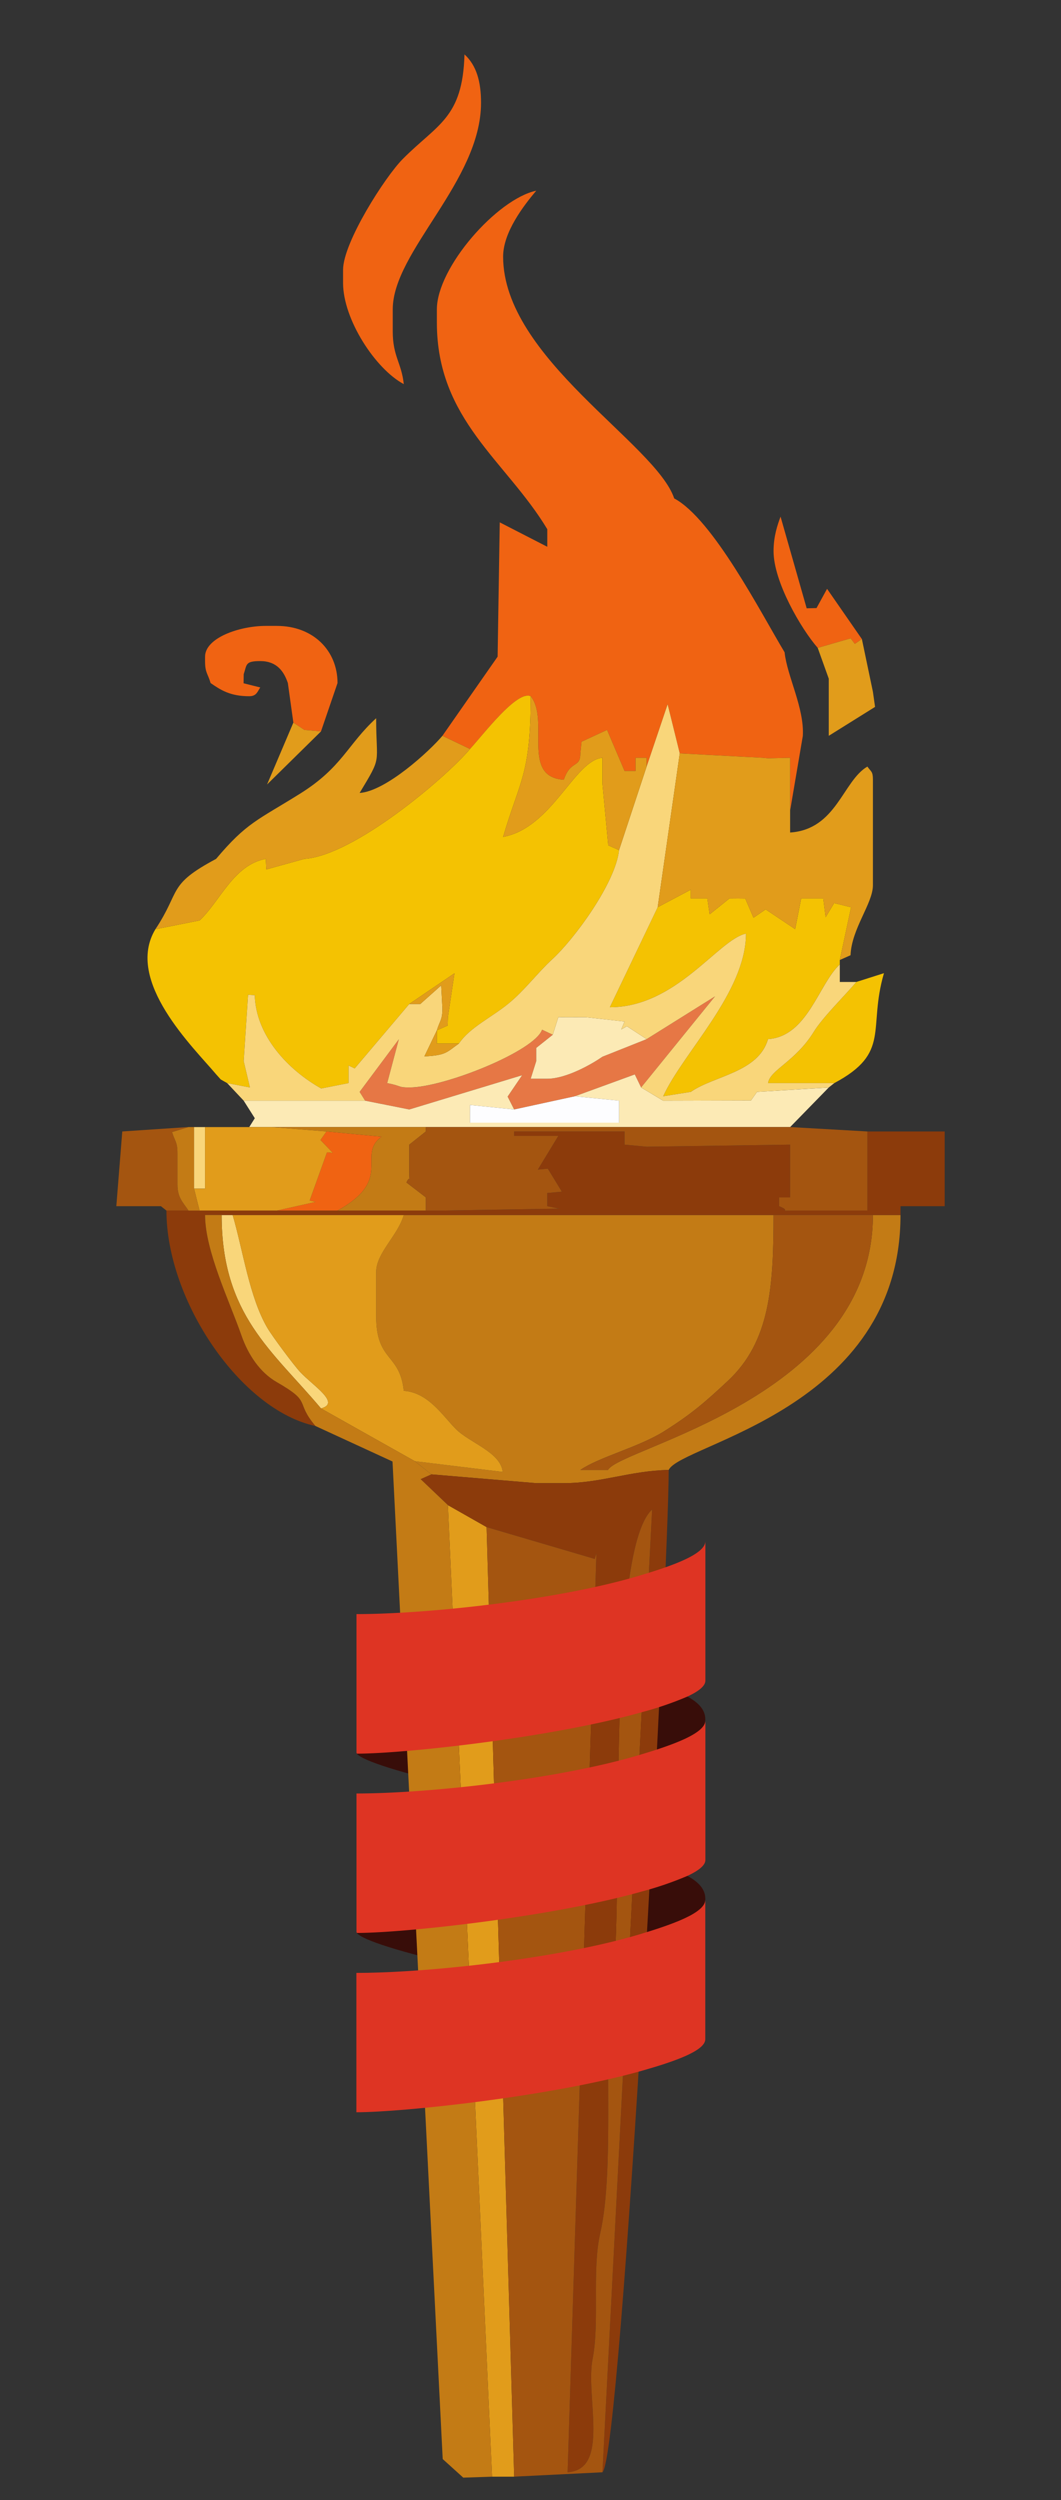 <?xml version="1.0" encoding="UTF-8" standalone="no"?>
<svg
   width="283.465"
   height="667.89"
   version="1.1"
   id="svg358"
   sodipodi:docname="Storch.svg"
   inkscape:version="1.1.2 (0a00cf5339, 2022-02-04)"
   xmlns:inkscape="http://www.inkscape.org/namespaces/inkscape"
   xmlns:sodipodi="http://sodipodi.sourceforge.net/DTD/sodipodi-0.dtd"
   xmlns="http://www.w3.org/2000/svg"
   xmlns:svg="http://www.w3.org/2000/svg">
  <rect width="100%" height="100%" fill="#333333" stroke="none"/>
  <defs
     id="defs362" />
  <sodipodi:namedview
     id="namedview360"
     pagecolor="#ffffff"
     bordercolor="#666666"
     borderopacity="1.0"
     inkscape:pageshadow="2"
     inkscape:pageopacity="0.0"
     inkscape:pagecheckerboard="0"
     showgrid="true"
     inkscape:zoom="0.64"
     inkscape:cx="-236.71875"
     inkscape:cy="385.15625"
     inkscape:window-width="1846"
     inkscape:window-height="1016"
     inkscape:window-x="74"
     inkscape:window-y="27"
     inkscape:window-maximized="1"
     inkscape:current-layer="layer4"
     fit-margin-left="0"
     lock-margins="false"
     fit-margin-bottom="30" />
  <g
     inkscape:groupmode="layer"
     id="layer3"
     inkscape:label="Layer 1" />
  <g
     inkscape:groupmode="layer"
     id="layer4"
     inkscape:label="Layer 2"
     style="display:inline">
    <path
       d="m 95.346,468.469 c 1.289,1.834 12.163,5.294 28.382,8.898 16.219,3.208 33.087,15.875 46.204,11.97 8.873,-2.647 18.498,-26.234 18.498,-29.737 v -0.36 c 0,-2.446 -1.777,-4.409 -4.795,-6.042 -12.372,-6.524 -14.714,-8.927 -19.3,-7.625 -23.809,6.783 -65.845,3.316 -68.989,22.896 z"
       style="fill:#380d09;fill-rule:evenodd;stroke-width:0.708"
       id="path14" />
    <path
       d="m 95.346,516.361 c 1.289,1.863 12.163,5.294 28.382,8.905 18.122,3.41 33.881,14.523 47.006,10.61 8.873,-2.647 17.697,-24.874 17.697,-28.385 v -0.345 c 0,-2.439 -1.777,-4.409 -4.795,-6.035 -9.437,-5.179 -21.907,-10.883 -26.486,-9.581 -23.851,6.769 -55.732,8.258 -61.803,24.831 z"
       style="fill:#380d09;fill-rule:evenodd;stroke-width:0.708"
       id="path16" />
    <path
       fill="#f06312"
       fill-rule="evenodd"
       d="m 56.267,182.468 c 2.69,1.864 5.24,3.52 10.32,3.52 1.99,0 2.21,-1.298 2.95,-2.341 l -4.46,-1.115 0.03,-2.413 c 0.88,-2.612 0.35,-3.52 4.43,-3.52 4.52,0 6.37,2.899 7.37,5.87 l 1.47,10.568 2.95,1.959 4.43,0.39 4.42,-12.918 c 0,-8.609 -6.44,-15.267 -16.22,-15.267 h -2.95 c -7.09,0 -16.22,3.225 -16.22,8.219 v 1.179 c 0,3.17 0.71,3.233 1.48,5.87 z M 91.657,72.078 v 3.52 c 0,9.716 8.62,22.96 16.22,27.014 -0.6,-5.694 -2.95,-7.367 -2.95,-14.096 v -5.869 c 0,-15.506 23.59,-34.229 23.59,-55.199 0,-5.591 -1.18,-9.939 -4.42,-12.918 -0.48,17.075 -7.23,18.604 -16.51,27.962 -4.72,4.755 -15.93,22.291 -15.93,29.586 z m 88.47,61.068 c -4.9,-14.615 -45.709,-37.495 -45.709,-64.596 0,-6.515 5.479,-13.611 8.85,-17.608 -10.45,2.214 -26.55,20.499 -26.55,31.705 v 3.52 c 0,26.011 18.48,36.905 29.499,55.199 v 4.699 l -12.699,-6.523 -0.57,35.878 -14.75,21.145 7.37,3.52 c 3.59,-3.902 12.569,-15.785 16.22,-14.096 5.169,6.491 -2.699,21.551 8.849,22.315 1.811,-5.392 4.42,-2.963 4.42,-7.048 l 0.32,-3.114 6.811,-3.154 4.67,10.966 h 2.949 v -3.52 h 2.951 v 2.349 l 5.609,-16.645 3.24,13.117 22.119,1.179 1.461,0.143 5.91,-0.143 v 14.088 l 3.391,-19.926 c 0.439,-7.438 -4.191,-15.928 -4.871,-22.347 -6.289,-10.449 -19.15,-35.591 -29.49,-41.102 z m 38.34,39.924 8.801,-2.548 1.109,1.481 1.891,-1.282 -9.301,-13.419 -2.82,5.137 -2.629,0.064 -6.98,-24.489 c -0.82,2.222 -1.869,5.24 -1.869,9.222 -0.001,8.155 7.348,20.738 11.798,25.835 z"
       clip-rule="evenodd"
       id="path328"
       style="stroke-width:0.892" />
    <path
       fill="#e19c1b"
       d="m 85.758,195.385 -4.431,-0.39 -2.95,-1.959 -7.03,16.533 z"
       id="path330"
       style="stroke-width:0.892" />
    <path
       fill="#f4c202"
       fill-rule="evenodd"
       d="m 125.568,200.084 c -6.48,7.701 -31.02,28.487 -44.24,29.355 l -10.18,2.819 -0.14,-2.819 c -8.67,1.609 -12.28,11.484 -17.69,16.446 l -11.8,2.349 c -8.32,13.802 10.23,31.633 16.22,38.753 l 1.23,1.37 1.72,0.979 6.08,1.164 -1.66,-7.032 1.17,-17.728 1.78,0.111 c 0.31,10.847 8.91,19.973 17.76,24.927 l 7.31,-1.442 v -4.698 l 1.63,0.788 14.59,-17.225 12.07,-8.196 -1.75,11.716 -0.07,2.246 -2.88,1.274 v 3.528 h 5.9 c 2.82,-4.245 8.67,-6.953 13.189,-10.632 4.301,-3.504 7.871,-8.331 11.691,-11.835 5.949,-5.447 16.969,-20.444 17.889,-29.204 l -2.879,-1.274 -1.551,-16.342 v -7.048 c -7.49,0.653 -13.42,18.7 -26.54,21.137 4.431,-15.132 7.37,-16.557 7.37,-37.582 -3.65,-1.688 -12.63,10.194 -16.219,14.096 z m 103.219,62.238 c -2.949,3.52 -8.969,9.406 -11.35,13.276 -4.961,8.052 -11.75,10.21 -12.24,13.738 h 17.699 c 15.262,-8.146 8.9,-14.415 13.271,-29.363 z m -53.08,-19.965 -12.779,26.719 c 17.82,0 28.959,-18.094 36.369,-19.671 0,15.689 -16.809,31.784 -22.119,43.451 l 7.379,-1.17 c 6.33,-4.38 18.031,-5.161 20.641,-14.097 10.59,-0.7 13.52,-14.781 19.17,-19.965 v -1.171 l 3.01,-14.088 -4.52,-1.115 -2.279,3.775 -0.631,-5.009 h -5.9 l -1.609,8.195 -7.881,-5.28 -3.25,2.23 -2.189,-5.105 -4.24,-0.04 -5.289,4.237 -0.611,-4.237 h -4.42 v -2.349 z"
       clip-rule="evenodd"
       id="path332"
       style="stroke-width:0.892" />
    <path
       fill="#e67745"
       d="m 172.758,277.589 -11.801,4.699 c -2.84,1.968 -9.65,5.878 -14.74,5.878 h -4.429 l 1.48,-4.699 v -3.528 l 4.42,-3.52 -2.869,-1.355 c -1.932,5.702 -26.121,15.45 -35.471,15.45 -3.12,0 -1.94,-0.421 -5.9,-1.179 l 3.11,-11.706 -10.48,14.057 1.47,2.349 11.8,2.349 30.15,-9.151 -3.88,5.711 1.75,3.44 16.22,-3.529 16.01,-5.838 1.689,3.497 19.75,-24.354 z"
       id="path334"
       style="stroke-width:0.892" />
    <path
       fill="#fceab5"
       fill-rule="evenodd"
       d="m 147.687,276.42 -4.42,3.52 v 3.528 l -1.48,4.699 h 4.429 c 5.09,0 11.9,-3.91 14.74,-5.878 l 11.801,-4.699 -5.27,-3.44 -1.512,0.86 0.881,-2.118 -10.32,-1.155 -7.369,-0.016 z m 54.561,15.267 -1.602,2.285 -23.469,0.064 -5.891,-3.528 -1.689,-3.489 -16.01,5.838 11.799,1.179 v 5.869 h -39.819 l 0.01,-4.723 11.79,1.203 -1.75,-3.44 3.88,-5.711 -30.15,9.151 -11.8,-2.349 h -32.44 l 2.97,4.684 -1.49,2.365 h 144.51 l 10.32,-10.575 z"
       clip-rule="evenodd"
       id="path336"
       style="stroke-width:0.892" />
    <path
       fill="#fdfdff"
       d="m 137.367,296.385 -11.79,-1.203 -0.009,4.723 h 39.818 v -5.869 l -11.798,-1.179 z"
       id="path338"
       style="stroke-width:0.892" />
    <path
       fill="#a45510"
       fill-rule="evenodd"
       d="m 42.997,322.22 1.47,1.171 h 5.9 c -1.54,-2.31 -2.95,-3.465 -2.95,-7.049 v -8.219 c 0,-3.169 -0.71,-3.233 -1.44,-5.701 l 4.39,-1.346 -17.7,1.179 -1.59,19.966 z"
       clip-rule="evenodd"
       id="path340"
       style="stroke-width:0.892" />
    <path
       fill="#f06312"
       d="m 73.957,323.391 h 16.22 c 15.23,-8.426 4.97,-14.814 11.76,-19.743 l -14.71,-1.394 -1.6,2.285 3.29,3.448 -1.55,-0.166 -4.63,12.87 1.55,0.389 z"
       id="path342"
       style="stroke-width:0.892" />
    <path
       fill="#c37b15"
       d="m 87.227,302.255 14.71,1.394 c -6.79,4.929 3.47,11.317 -11.76,19.743 h 23.6 v -3.521 l -5.19,-3.982 c 0.71,-1.529 0.85,-0.804 0.84,-0.804 0,0 -0.08,-0.374 -0.08,-2.262 v -7.048 l 4.43,-3.52 v -1.171 h -41.29 z"
       id="path344"
       style="stroke-width:0.892" />
    <path
       fill="#f9d67a"
       fill-rule="evenodd"
       d="m 172.758,204.783 -7.371,22.315 c -0.92,8.76 -11.939,23.757 -17.889,29.204 -3.82,3.503 -7.39,8.33 -11.691,11.827 -4.52,3.687 -10.369,6.394 -13.189,10.639 -3.23,2.239 -3.29,3.154 -9.24,3.433 l 3.34,-6.961 c 0.78,-2.629 1.48,-2.701 1.48,-5.869 l -0.33,-6.132 -5.57,4.962 h -2.95 l -14.59,17.225 -1.63,-0.788 v 4.698 l -7.31,1.442 c -8.85,-4.954 -17.45,-14.08 -17.76,-24.927 l -1.78,-0.104 -1.17,17.72 1.66,7.032 -6.08,-1.164 4.42,4.699 h 32.44 l -1.47,-2.349 10.48,-14.057 -3.11,11.706 c 3.96,0.757 2.78,1.172 5.9,1.172 9.35,0 33.539,-9.74 35.471,-15.443 l 2.869,1.355 1.48,-4.699 7.369,0.016 10.32,1.163 -0.881,2.11 1.512,-0.86 5.27,3.44 18.279,-11.428 -19.75,24.346 5.891,3.528 23.469,-0.064 1.602,-2.285 19.17,-1.179 1.479,-1.172 h -17.699 c 0.49,-3.528 7.279,-5.686 12.24,-13.738 2.381,-3.87 8.4,-9.756 11.35,-13.276 h -4.42 v -4.691 c -5.65,5.177 -8.58,19.258 -19.17,19.958 -2.609,8.936 -14.311,9.717 -20.641,14.097 l -7.379,1.17 c 5.311,-11.667 22.119,-27.762 22.119,-43.451 -7.41,1.576 -18.549,19.671 -36.369,19.671 l 12.779,-26.711 5.9,-41.11 -3.24,-13.117 z M 51.838,317.522 h 2.95 v -16.438 h -2.95 z m 33.92,58.719 c 5.36,-1.418 -2.01,-5.957 -5.53,-9.692 -1.72,-1.825 -7.51,-9.629 -8.78,-11.796 -4.83,-8.227 -6.49,-20.643 -9.29,-30.184 h -2.94 c 0,26.713 13.5,36.165 26.54,51.671 z"
       clip-rule="evenodd"
       id="path346"
       style="stroke-width:0.892" />
    <path
       fill="#c37b15"
       d="m 110.827,390.329 4.42,3.528 28.02,2.349 h 7.369 c 9.91,0 17.791,-3.345 28.021,-3.528 3.148,-6.929 61.93,-16.144 61.93,-68.109 h -7.371 c 0,48.796 -67.779,62.191 -70.779,68.109 h -7.381 c 4.99,-3.448 15.65,-6.092 22.4,-10.345 7.291,-4.596 10.99,-7.82 17.02,-13.458 11.23,-10.489 12.191,-25.048 12.191,-44.305 h -98.791 c -1.64,5.599 -7.38,10.09 -7.38,15.267 v 11.739 c 0,12.265 6.32,9.828 7.38,19.966 6.45,0.43 10.28,6.491 13.84,10.114 3.721,3.8 12.041,6.245 12.59,11.548 z"
       id="path348"
       style="stroke-width:0.892" />
    <path
       fill="#e19c1b"
       fill-rule="evenodd"
       d="m 118.198,269.371 c 0,3.169 -0.7,3.241 -1.48,5.87 l 2.88,-1.274 0.07,-2.246 1.75,-11.716 -12.07,8.196 h 2.95 l 5.57,-4.962 z m -1.48,9.398 v -3.528 l -3.34,6.961 c 5.95,-0.28 6.01,-1.195 9.24,-3.433 h -5.9 z m 101.749,-105.699 2.951,8.227 v 15.267 l 12.369,-7.725 -0.57,-4.022 -2.949,-14.096 -1.891,1.282 -1.109,-1.481 z m -57.51,36.412 1.551,16.342 2.879,1.274 7.371,-22.315 v -2.349 h -2.951 v 3.52 h -2.949 l -4.67,-10.966 -6.811,3.154 -0.32,3.114 c 0,4.086 -2.609,1.657 -4.42,7.048 -11.548,-0.765 -3.68,-15.825 -8.849,-22.315 0,21.025 -2.939,22.451 -7.37,37.582 13.12,-2.437 19.049,-20.483 26.54,-21.137 v 7.048 z m -79.63,19.958 c 13.22,-0.868 37.76,-21.654 44.24,-29.355 l -7.37,-3.52 c -3.4,4.038 -15.06,14.797 -22.12,15.267 6.12,-10.162 4.42,-7.255 4.42,-19.966 -7.67,7.024 -9.07,13.133 -20.37,20.181 -11.3,7.056 -14.22,7.685 -22.39,17.393 -13.13,7.008 -9.31,8.402 -16.22,18.795 l 11.8,-2.349 c 5.41,-4.962 9.02,-14.837 17.69,-16.446 l 0.14,2.819 z m 94.38,12.918 8.85,-4.691 v 2.349 h 4.42 l 0.611,4.237 5.289,-4.237 4.24,0.04 2.189,5.105 3.25,-2.23 7.881,5.28 1.609,-8.195 h 5.9 l 0.631,5.009 2.279,-3.775 4.52,1.115 -3.01,14.088 2.871,-1.275 c 0.279,-7.128 5.979,-13.826 5.979,-18.692 V 208.302 c 0,-2.27 -0.469,-2.087 -1.479,-3.52 -6.58,3.839 -8.25,16.788 -20.641,17.616 V 202.433 l -5.91,0.143 -1.461,-0.143 -22.119,-1.179 z m -120.92,72.815 v 2.349 h -2.95 l 1.48,5.87 h 20.64 l 10.33,-2.31 -1.55,-0.389 4.63,-12.87 1.55,0.158 -3.29,-3.44 1.6,-2.285 -14.74,-1.171 h -17.7 z m 30.971,61.068 25.07,14.096 23.479,2.867 c -0.549,-5.303 -8.869,-7.748 -12.59,-11.539 -3.56,-3.632 -7.39,-9.692 -13.84,-10.122 -1.06,-10.138 -7.38,-7.701 -7.38,-19.966 v -11.739 c 0,-5.169 5.74,-9.668 7.38,-15.267 h -45.72 c 2.8,9.541 4.46,21.957 9.29,30.184 1.27,2.166 7.06,9.971 8.78,11.796 3.52,3.734 10.89,8.273 5.531,9.691 z m 45.709,285.376 h 5.9 l -7.37,-253.671 -10.33,-5.869 z"
       clip-rule="evenodd"
       id="path350"
       style="stroke-width:0.892" />
    <path
       d="m 95.214,478.762 v 0.345 0 a 2.6,2.683 0 0 1 0,-0.345 z"
       style="fill:#555555;fill-rule:evenodd;stroke-width:0.708"
       id="path18" />
    <path
       fill="#8c3b0b"
       fill-rule="evenodd"
       d="m 118.198,323.391 h -73.73 c 0,24.123 19.89,53.311 39.81,57.548 -5.65,-6.722 -0.66,-6.18 -10.34,-11.723 -4.5,-2.58 -7.62,-7.28 -9.43,-12.464 -3.23,-9.262 -9.72,-22.585 -9.72,-32.183 h 185.801 v -2.349 h 11.799 V 302.255 H 231.74 v 21.137 h -19.17 c -2.432,0 -2.861,0.072 -2.881,0.024 -0.029,-0.064 0.67,-0.319 -1.541,-1.195 v -2.35 h 2.951 v -14.096 l -38.33,0.557 -5.91,-0.557 v -3.52 h -29.49 v 1.179 h 11.8 l -5.471,9.007 2.66,-0.247 3.75,6.139 -3.891,0.367 v 3.52 l 3.17,0.645 z m -2.951,70.466 -2.87,1.274 7.29,6.945 10.33,5.869 28.889,8.506 0.451,-1.457 -7.691,245.436 c 11.441,-0.717 4.701,-20.268 6.682,-30.271 1.92,-9.748 -0.24,-23.59 2.039,-33.6 3.92,-17.139 0.76,-49.425 3.109,-64.636 3.512,-22.729 -1.979,-117 10.75,-128.674 l -13.27,257.19 c 5.18,-4.747 17.701,-240.697 17.701,-267.759 -10.23,0.182 -18.111,3.528 -28.021,3.528 h -7.369 z"
       clip-rule="evenodd"
       id="path356"
       style="stroke-width:0.892" />
    <path
       fill="#a45510"
       fill-rule="evenodd"
       d="m 118.198,323.391 31.189,-0.526 -3.17,-0.645 v -3.52 l 3.891,-0.367 -3.75,-6.139 -2.66,0.247 5.471,-9.007 h -11.8 v -1.179 h 29.49 v 3.52 l 5.91,0.557 38.33,-0.557 v 14.096 h -2.951 v 2.35 c 3.891,1.529 -1.209,1.171 4.422,1.171 h 19.17 v -21.137 l -20.641,-1.172 h -97.32 v 1.172 l -4.43,3.52 v 7.048 c 0,1.617 0.06,2.126 0.08,2.239 -0.03,-0.119 -0.22,-0.518 -0.84,0.827 l 5.19,3.982 v 3.521 h 4.419 z m 115.019,1.179 h -26.549 c 0,19.257 -0.961,33.816 -12.191,44.305 -6.029,5.639 -9.729,8.863 -17.02,13.458 -6.75,4.253 -17.41,6.897 -22.4,10.353 h 7.381 c 2.999,-5.926 70.779,-19.321 70.779,-68.116 z m -103.22,83.375 7.37,253.662 23.589,-1.171 13.27,-257.19 c -12.729,11.674 -7.238,105.945 -10.75,128.674 -2.35,15.212 0.811,47.498 -3.109,64.627 -2.279,10.019 -0.119,23.861 -2.039,33.6 -1.98,10.011 4.76,29.562 -6.682,30.28 l 7.691,-245.436 -0.451,1.457 z"
       clip-rule="evenodd"
       id="path352"
       style="stroke-width:0.892" />
    <path
       fill="#c37b15"
       fill-rule="evenodd"
       d="m 50.367,323.391 h 2.95 l -1.48,-5.87 v -16.439 h -1.47 l -4.39,1.339 c 0.73,2.47 1.44,2.533 1.44,5.701 v 8.227 c 0,3.577 1.41,4.739 2.95,7.041 z m 33.911,57.548 20.59,9.485 13.41,266.485 5.49,4.961 7.699,-0.254 -11.8,-259.541 -7.29,-6.945 2.87,-1.274 -4.42,-3.52 -25.07,-14.096 c -13.04,-15.507 -26.54,-24.959 -26.54,-51.671 h -4.43 c 0,9.597 6.49,22.921 9.72,32.183 1.81,5.185 4.93,9.883 9.43,12.464 9.68,5.545 4.69,5.002 10.341,11.725 z"
       clip-rule="evenodd"
       id="path354"
       style="stroke-width:0.892" />
  </g>
  <g
     inkscape:groupmode="layer"
     id="layer5"
     inkscape:label="Layer 3">
    <path
       d="m 170.699,420.957 c -21.928,6.539 -56.715,10.229 -75.457,10.229 v 0 36.937 a 0.558,0.575 0 0 0 0.132,0.345 c 12.79,0 52.275,-4.316 76.098,-11.078 a 89.913,92.793 0 0 0 12.191,-4.179 c 2.913,-1.352 4.795,-2.777 4.795,-4.258 v -37.254 c -0.028,3.51 -8.887,6.618 -17.76,9.258 z"
       style="fill:#de3423;fill-rule:evenodd;stroke-width:0.708"
       id="path20" />
    <path
       d="m 170.699,468.857 c -13.124,3.906 -30.835,6.812 -46.971,8.51 -10.831,1.144 -20.952,1.741 -28.486,1.741 v 0 36.909 a 0.558,0.575 0 0 0 0.132,0.345 c 12.79,0 52.275,-4.316 76.098,-11.07 a 90.875,93.786 0 0 0 12.191,-4.179 c 2.913,-1.36 4.795,-2.777 4.795,-4.258 v -37.254 c -0.028,3.503 -8.887,6.611 -17.76,9.258 z"
       style="fill:#de3423;fill-rule:evenodd;stroke-width:0.708"
       id="path22" />
    <path
       d="m 170.699,516.786 c -13.124,3.906 -30.835,6.805 -46.971,8.51 -10.845,1.144 -20.98,1.741 -28.514,1.741 v 37.225 c 12.657,0 52.345,-4.28 76.231,-11.07 8.803,-2.503 16.986,-5.352 16.986,-8.445 v -37.254 c 0,3.539 -8.859,6.618 -17.732,9.294 z"
       style="fill:#de3423;fill-rule:evenodd;stroke-width:0.708"
       id="path24" />
  </g>
</svg>
